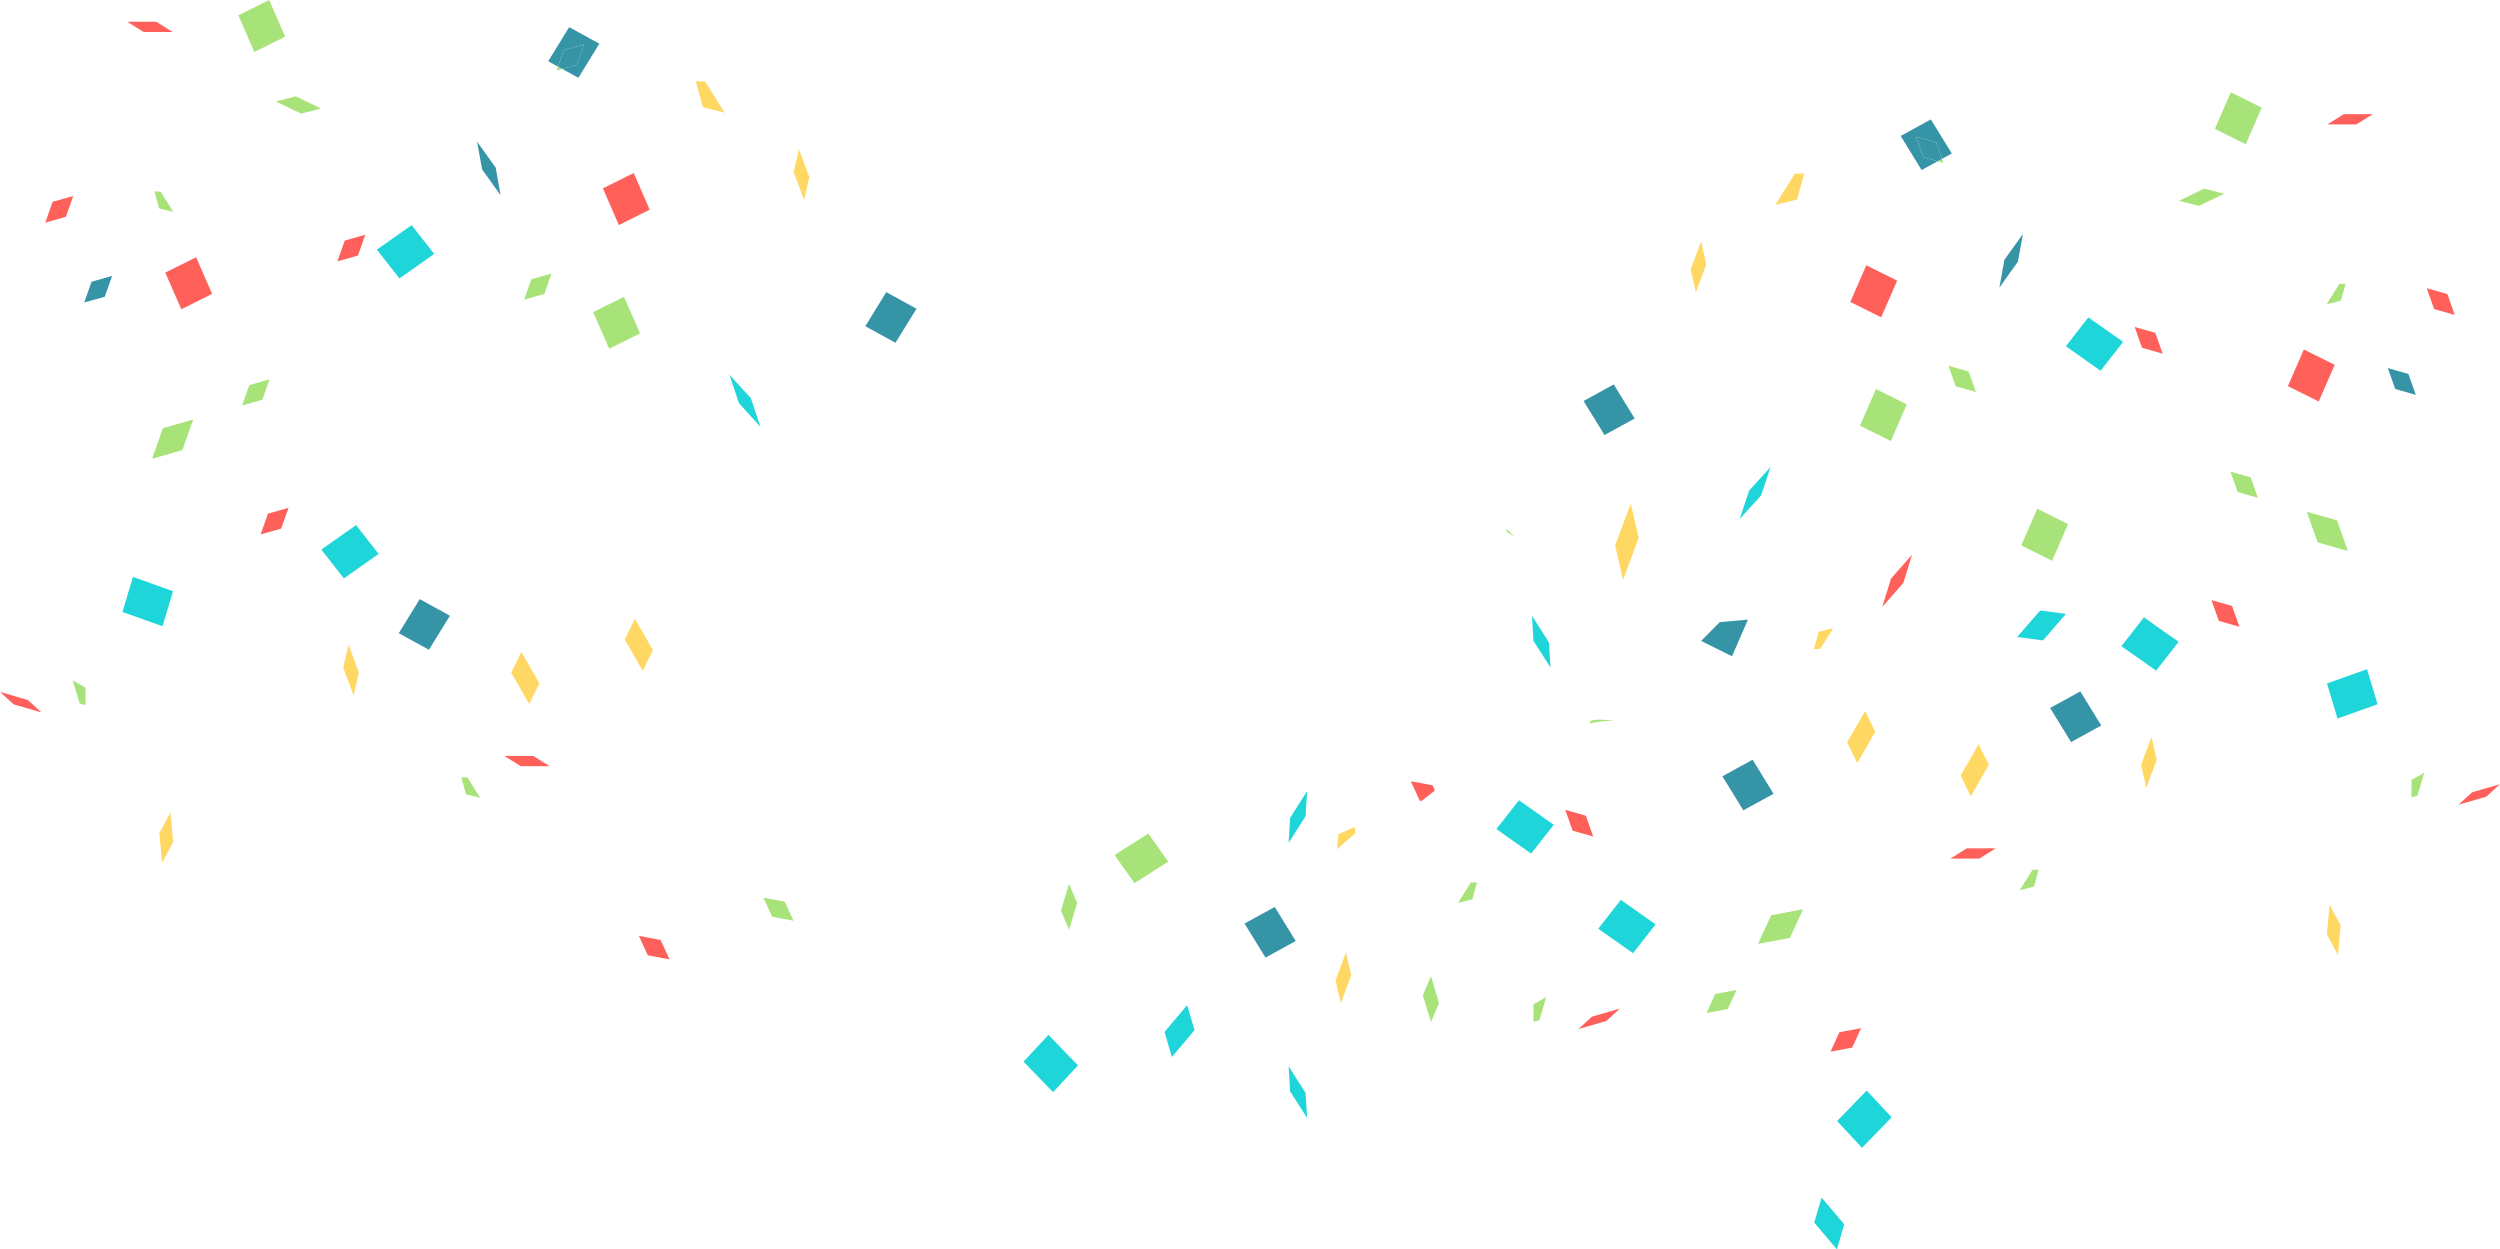 <svg xmlns="http://www.w3.org/2000/svg" viewBox="0 0 486.91 243.33"><defs><style>.cls-1{fill:#ff605a;}.cls-2{fill:#a8e379;}.cls-3{fill:#ffd864;}.cls-4{fill:#1ed5da;}.cls-5{fill:#3694a7;}</style></defs><title>bg-gift</title><g id="Layer_2" data-name="Layer 2"><g id="objects"><g id="bg-gift"><polygon class="cls-1" points="8.08 138.75 5.42 136.33 0 134.76 2.66 137.19 8.08 138.75"/><polygon class="cls-2" points="14.16 132.51 15.51 137 16.66 137.34 16.65 133.92 14.16 132.51"/><polygon class="cls-3" points="33.72 164.03 33.2 158.24 31.03 162.26 31.56 168.05 33.72 164.03"/><polygon class="cls-4" points="23.85 119.19 31.65 121.97 33.7 115.14 25.89 112.36 23.85 119.19"/><polygon class="cls-2" points="108.41 13.75 109.52 13.43 108.68 12.97 108.41 13.75"/><polygon class="cls-5" points="93.89 32.99 97.5 38.03 96.54 32.64 92.92 27.6 93.89 32.99"/><polygon class="cls-3" points="155.61 29.05 154.58 33.5 156.6 38.95 157.63 34.51 155.61 29.05"/><polygon class="cls-1" points="24.77 4.23 27.97 6.23 33.61 6.23 30.41 4.23 24.77 4.23"/><polygon class="cls-1" points="98.22 147.23 101.42 149.23 107.06 149.23 103.86 147.23 98.22 147.23"/><polygon class="cls-4" points="148.09 83.11 146.24 77.56 142.07 72.98 143.93 78.53 148.09 83.11"/><polygon class="cls-4" points="69.35 102.27 62.58 107.04 66.98 112.65 73.74 107.88 69.35 102.27"/><polygon class="cls-4" points="80.17 43.85 73.4 48.62 77.8 54.23 84.56 49.46 80.17 43.85"/><polygon class="cls-2" points="121.54 57.8 115.53 60.79 118.65 67.93 124.66 64.94 121.54 57.8"/><polygon class="cls-2" points="49.53 10.13 55.54 7.14 52.42 0 46.42 2.98 49.53 10.13"/><polygon class="cls-1" points="123.42 33.7 117.42 36.68 120.53 43.83 126.54 40.84 123.42 33.7"/><polygon class="cls-1" points="38.2 50.1 32.19 53.09 35.31 60.23 41.31 57.24 38.2 50.1"/><polygon class="cls-5" points="110.85 5.29 106.77 11.92 108.68 12.97 109.81 9.77 113.74 8.65 112.34 12.63 109.52 13.43 112.65 15.15 116.73 8.51 110.85 5.29"/><polygon class="cls-5" points="113.74 8.65 109.81 9.77 108.68 12.97 109.52 13.43 112.34 12.63 113.74 8.65"/><polygon class="cls-5" points="81.75 116.69 77.66 123.33 83.54 126.55 87.63 119.92 81.75 116.69"/><polygon class="cls-5" points="172.61 56.9 168.53 63.54 174.41 66.76 178.5 60.13 172.61 56.9"/><polygon class="cls-3" points="136.9 20.87 141.15 21.96 137.35 15.87 135.51 15.83 136.9 20.87"/><polygon class="cls-2" points="37.63 81.71 31.73 83.38 29.62 89.35 35.52 87.67 37.63 81.71"/><polygon class="cls-5" points="21.84 53.73 17.83 54.87 16.4 58.92 20.41 57.79 21.84 53.73"/><polygon class="cls-2" points="33.77 41.3 31.29 37.31 30.08 37.29 30.99 40.59 33.77 41.3"/><polygon class="cls-2" points="57.63 18.77 53.71 19.76 58.62 22.12 62.54 21.14 57.63 18.77"/><polygon class="cls-3" points="127.17 126.62 123.66 120.52 121.67 124.55 125.18 130.65 127.17 126.62"/><polygon class="cls-3" points="105.06 133.08 101.54 126.98 99.56 131.01 103.07 137.11 105.06 133.08"/><polygon class="cls-2" points="89.85 151.41 90.76 154.7 93.54 155.41 91.06 151.43 89.85 151.41"/><polygon class="cls-2" points="52.49 73.89 48.56 75 47.16 78.98 51.09 77.86 52.49 73.89"/><polygon class="cls-1" points="12.83 42.23 14.26 38.17 10.25 39.3 8.82 43.36 12.83 42.23"/><polygon class="cls-3" points="66.85 130 68.87 135.45 69.91 131.01 67.88 125.56 66.85 130"/><polygon class="cls-2" points="102.08 58.37 106.01 57.25 107.42 53.27 103.48 54.39 102.08 58.37"/><polygon class="cls-1" points="67.14 46.85 65.71 50.91 69.72 49.77 71.15 45.72 67.14 46.85"/><polygon class="cls-1" points="50.76 104.09 54.76 102.96 56.2 98.9 52.19 100.04 50.76 104.09"/><polygon class="cls-1" points="274.78 152.16 276.52 155.95 276.85 156.01 279.47 153.96 279.01 152.95 274.78 152.16"/><polygon class="cls-4" points="254.58 154.08 251.27 159.29 250.98 164.16 254.29 158.94 254.58 154.08"/><polygon class="cls-4" points="204.2 201.56 199.34 206.77 205.1 212.71 209.96 207.5 204.2 201.56"/><polygon class="cls-2" points="227.53 167.82 223.65 162.35 217.07 166.53 220.96 172.01 227.53 167.82"/><polygon class="cls-3" points="264.01 162.27 263.84 161.06 260.67 162.49 260.39 165.4 264.01 162.27"/><polygon class="cls-2" points="208.21 172.15 206.64 177.37 208.21 181.09 209.79 175.87 208.21 172.15"/><polygon class="cls-4" points="228.24 205.85 232.65 200.64 231.22 195.77 226.81 200.98 228.24 205.85"/><polygon class="cls-2" points="152.84 175.61 148.69 174.84 150.4 178.55 154.54 179.32 152.84 175.61"/><polygon class="cls-1" points="124.43 182.28 126.17 186.07 130.4 186.86 128.66 183.07 124.43 182.28"/><polygon class="cls-1" points="478.83 156.73 481.49 154.3 486.91 152.73 484.25 155.16 478.83 156.73"/><polygon class="cls-2" points="472.17 150.48 470.82 154.97 469.67 155.31 469.68 151.89 472.17 150.48"/><polygon class="cls-1" points="307.42 200.42 310.08 198 315.5 196.43 312.85 198.85 307.42 200.42"/><polygon class="cls-2" points="301.17 194.17 299.82 198.67 298.67 199.01 298.68 195.59 301.17 194.17"/><polygon class="cls-3" points="453.19 182 453.72 176.21 455.88 180.23 455.36 186.02 453.19 182"/><polygon class="cls-4" points="463.06 137.16 455.26 139.94 453.21 133.11 461.02 130.34 463.06 137.16"/><polygon class="cls-3" points="357.05 122.33 354.52 126.39 353.29 126.41 354.21 123.05 357.05 122.33"/><polygon class="cls-2" points="378.5 31.72 377.39 31.4 378.23 30.94 378.5 31.72"/><polygon class="cls-5" points="393.02 50.96 389.41 56.01 390.38 50.61 393.99 45.57 393.02 50.96"/><polygon class="cls-3" points="331.3 47.03 332.33 51.47 330.31 56.92 329.28 52.48 331.3 47.03"/><polygon class="cls-1" points="462.15 22.23 458.94 24.23 453.3 24.23 456.5 22.23 462.15 22.23"/><polygon class="cls-1" points="388.7 165.23 385.49 167.23 379.85 167.23 383.05 165.23 388.7 165.23"/><polygon class="cls-4" points="338.82 101.08 340.68 95.53 344.84 90.96 342.99 96.51 338.82 101.08"/><polygon class="cls-4" points="417.56 120.24 424.33 125.01 419.93 130.62 413.17 125.85 417.56 120.24"/><polygon class="cls-4" points="315.68 175.26 322.44 180.04 318.05 185.65 311.28 180.88 315.68 175.26"/><polygon class="cls-4" points="406.74 61.82 413.51 66.59 409.11 72.21 402.35 67.43 406.74 61.82"/><polygon class="cls-2" points="396.78 99.09 402.79 102.08 399.67 109.22 393.67 106.23 396.78 99.09"/><polygon class="cls-2" points="365.37 75.77 371.38 78.76 368.26 85.9 362.26 82.91 365.37 75.77"/><polygon class="cls-2" points="437.38 28.1 431.37 25.11 434.49 17.97 440.5 20.96 437.38 28.1"/><polygon class="cls-1" points="363.49 51.67 369.5 54.66 366.38 61.8 360.37 58.81 363.49 51.67"/><polygon class="cls-1" points="448.71 68.07 454.72 71.06 451.6 78.2 445.6 75.21 448.71 68.07"/><polygon class="cls-5" points="334.94 121.17 340.44 120.68 337.33 127.82 331.32 124.83 334.94 121.17"/><polygon class="cls-5" points="376.06 23.26 380.14 29.89 378.23 30.94 377.1 27.74 373.17 26.62 374.57 30.6 377.39 31.4 374.26 33.12 370.18 26.48 376.06 23.26"/><polygon class="cls-5" points="373.17 26.62 377.1 27.74 378.23 30.94 377.39 31.4 374.57 30.6 373.17 26.62"/><polygon class="cls-5" points="405.17 134.66 409.25 141.3 403.37 144.53 399.29 137.89 405.17 134.66"/><polygon class="cls-5" points="341.34 147.96 345.43 154.6 339.54 157.82 335.46 151.19 341.34 147.96"/><polygon class="cls-5" points="314.3 74.87 318.38 81.51 312.5 84.73 308.42 78.1 314.3 74.87"/><polygon class="cls-3" points="317.61 98.08 319.16 104.75 316.12 112.93 314.57 106.26 317.61 98.08"/><polygon class="cls-3" points="350.01 38.84 345.76 39.93 349.56 33.84 351.4 33.8 350.01 38.84"/><polygon class="cls-2" points="449.28 99.68 455.19 101.35 457.29 107.32 451.39 105.64 449.28 99.68"/><polygon class="cls-5" points="465.07 71.7 469.08 72.84 470.51 76.9 466.5 75.76 465.07 71.7"/><polygon class="cls-2" points="453.14 59.27 455.62 55.28 456.83 55.26 455.92 58.56 453.14 59.27"/><polygon class="cls-2" points="283.98 175.85 286.46 171.87 287.67 171.84 286.76 175.14 283.98 175.85"/><polygon class="cls-2" points="429.28 36.74 433.2 37.73 428.29 40.09 424.37 39.11 429.28 36.74"/><polygon class="cls-1" points="366.59 118.21 368.31 112.67 372.41 108.02 370.69 113.55 366.59 118.21"/><polygon class="cls-4" points="402.37 119.56 397.9 124.73 392.87 124.07 397.34 118.9 402.37 119.56"/><polygon class="cls-3" points="359.74 144.59 363.26 138.49 365.24 142.52 361.73 148.62 359.74 144.59"/><polygon class="cls-3" points="381.86 151.05 385.37 144.95 387.35 148.98 383.84 155.08 381.86 151.05"/><polygon class="cls-2" points="397.06 169.38 396.15 172.67 393.37 173.38 395.86 169.4 397.06 169.38"/><polygon class="cls-2" points="434.42 91.86 438.35 92.97 439.75 96.95 435.82 95.83 434.42 91.86"/><polygon class="cls-1" points="474.08 60.2 472.65 56.14 476.66 57.27 478.09 61.33 474.08 60.2"/><polygon class="cls-3" points="420.06 147.97 418.04 153.42 417 148.98 419.03 143.53 420.06 147.97"/><polygon class="cls-5" points="248.27 176.64 252.36 183.28 246.47 186.5 242.39 179.87 248.27 176.64"/><polygon class="cls-3" points="263.17 189.95 261.14 195.4 260.11 190.96 262.14 185.5 263.17 189.95"/><polygon class="cls-2" points="384.83 76.34 380.9 75.22 379.5 71.25 383.43 72.36 384.83 76.34"/><polygon class="cls-1" points="419.77 64.82 421.21 68.88 417.19 67.74 415.76 63.69 419.77 64.82"/><polygon class="cls-4" points="295.84 155.86 302.61 160.64 298.21 166.25 291.44 161.47 295.84 155.86"/><polygon class="cls-1" points="308.87 158.87 310.3 162.92 306.29 161.79 304.86 157.73 308.87 158.87"/><polygon class="cls-1" points="436.16 122.07 432.15 120.93 430.71 116.88 434.72 118.01 436.16 122.07"/><polygon class="cls-4" points="363.56 212.4 368.43 217.61 362.66 223.55 357.8 218.34 363.56 212.4"/><polygon class="cls-2" points="344.96 178.25 351.18 177.09 348.62 182.66 342.4 183.82 344.96 178.25"/><polygon class="cls-2" points="278.7 190.13 280.27 195.34 278.7 199.06 277.12 193.84 278.7 190.13"/><polygon class="cls-4" points="357.76 243.33 353.35 238.12 354.78 233.25 359.19 238.46 357.76 243.33"/><polygon class="cls-2" points="334.07 193.59 338.22 192.81 336.51 196.52 332.37 197.3 334.07 193.59"/><polygon class="cls-4" points="301.98 130.01 298.66 124.8 298.38 119.93 301.69 125.14 301.98 130.01"/><polygon class="cls-4" points="254.58 217.75 251.26 212.54 250.98 207.67 254.29 212.88 254.58 217.75"/><polygon class="cls-1" points="362.48 200.25 360.74 204.04 356.51 204.83 358.25 201.04 362.48 200.25"/><path class="cls-2" d="M314.34,140.34v0a30,30,0,0,0-4.82.56l.3-.48C310.71,139.91,314.34,140.34,314.34,140.34Z"/><path class="cls-2" d="M293.3,103a6.8,6.8,0,0,1,1.54,1.51c-.08-.06-.55-.42-1.39-.94A2.25,2.25,0,0,0,293.3,103Z"/></g></g></g></svg>
